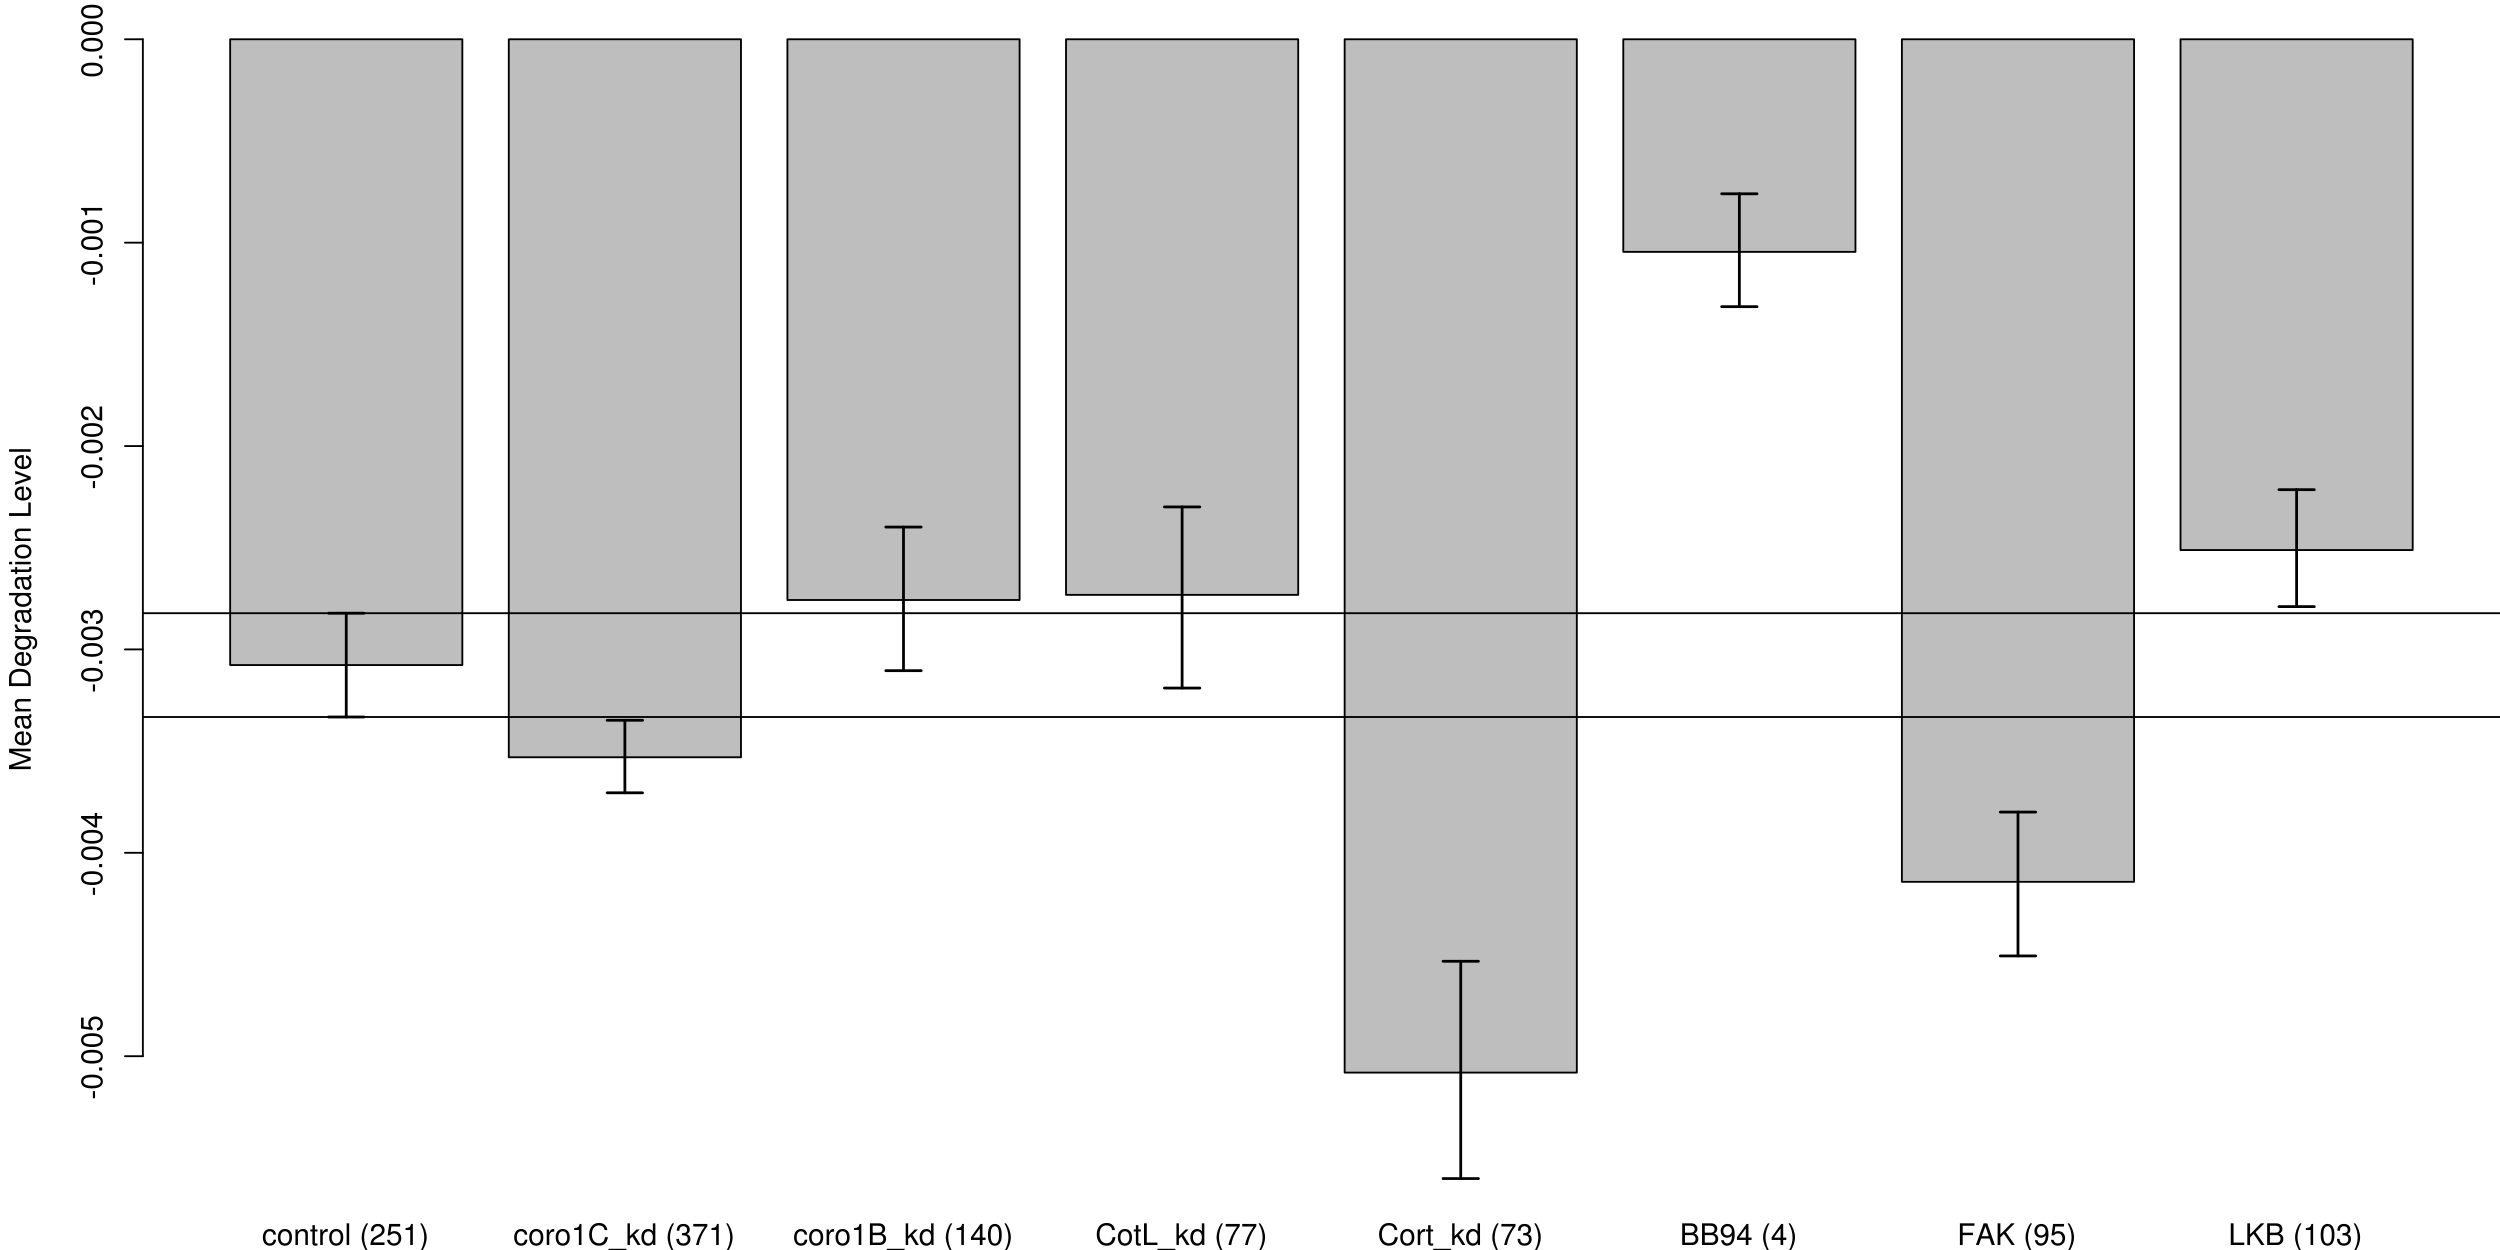 <?xml version="1.0" encoding="UTF-8"?>
<svg xmlns="http://www.w3.org/2000/svg" xmlns:xlink="http://www.w3.org/1999/xlink" width="1008pt" height="504pt" viewBox="0 0 1008 504" version="1.1">
<defs>
<g>
<symbol overflow="visible" id="glyph0-0">
<path style="stroke:none;" d=""/>
</symbol>
<symbol overflow="visible" id="glyph0-1">
<path style="stroke:none;" d="M 5.656 -4.172 C 5.609 -4.781 5.469 -5.188 5.234 -5.531 C 4.797 -6.125 4.047 -6.469 3.172 -6.469 C 1.469 -6.469 0.375 -5.125 0.375 -3.031 C 0.375 -1.016 1.453 0.281 3.156 0.281 C 4.656 0.281 5.609 -0.625 5.719 -2.156 L 4.719 -2.156 C 4.547 -1.156 4.031 -0.641 3.188 -0.641 C 2.078 -0.641 1.422 -1.547 1.422 -3.031 C 1.422 -4.609 2.062 -5.547 3.156 -5.547 C 4 -5.547 4.531 -5.047 4.641 -4.172 L 5.656 -4.172 Z M 5.656 -4.172 "/>
</symbol>
<symbol overflow="visible" id="glyph0-2">
<path style="stroke:none;" d="M 3.266 -6.469 C 1.5 -6.469 0.438 -5.203 0.438 -3.094 C 0.438 -0.984 1.484 0.281 3.281 0.281 C 5.047 0.281 6.125 -0.984 6.125 -3.047 C 6.125 -5.219 5.078 -6.469 3.266 -6.469 Z M 3.281 -5.547 C 4.406 -5.547 5.078 -4.625 5.078 -3.062 C 5.078 -1.578 4.375 -0.641 3.281 -0.641 C 2.156 -0.641 1.469 -1.578 1.469 -3.094 C 1.469 -4.609 2.156 -5.547 3.281 -5.547 Z M 3.281 -5.547 "/>
</symbol>
<symbol overflow="visible" id="glyph0-3">
<path style="stroke:none;" d="M 0.844 -6.281 L 0.844 0 L 1.844 0 L 1.844 -3.469 C 1.844 -4.75 2.516 -5.594 3.547 -5.594 C 4.344 -5.594 4.844 -5.109 4.844 -4.359 L 4.844 0 L 5.844 0 L 5.844 -4.75 C 5.844 -5.797 5.062 -6.469 3.859 -6.469 C 2.922 -6.469 2.312 -6.109 1.766 -5.234 L 1.766 -6.281 L 0.844 -6.281 Z M 0.844 -6.281 "/>
</symbol>
<symbol overflow="visible" id="glyph0-4">
<path style="stroke:none;" d="M 3.047 -6.281 L 2.016 -6.281 L 2.016 -8.016 L 1.016 -8.016 L 1.016 -6.281 L 0.172 -6.281 L 0.172 -5.469 L 1.016 -5.469 L 1.016 -0.719 C 1.016 -0.078 1.453 0.281 2.234 0.281 C 2.469 0.281 2.719 0.25 3.047 0.188 L 3.047 -0.641 C 2.922 -0.609 2.766 -0.594 2.562 -0.594 C 2.141 -0.594 2.016 -0.719 2.016 -1.156 L 2.016 -5.469 L 3.047 -5.469 L 3.047 -6.281 Z M 3.047 -6.281 "/>
</symbol>
<symbol overflow="visible" id="glyph0-5">
<path style="stroke:none;" d="M 0.828 -6.281 L 0.828 0 L 1.844 0 L 1.844 -3.266 C 1.844 -4.156 2.062 -4.75 2.547 -5.094 C 2.859 -5.328 3.156 -5.406 3.859 -5.406 L 3.859 -6.438 C 3.688 -6.453 3.594 -6.469 3.469 -6.469 C 2.812 -6.469 2.328 -6.078 1.75 -5.141 L 1.75 -6.281 L 0.828 -6.281 Z M 0.828 -6.281 "/>
</symbol>
<symbol overflow="visible" id="glyph0-6">
<path style="stroke:none;" d="M 1.828 -8.75 L 0.812 -8.75 L 0.812 0 L 1.828 0 L 1.828 -8.75 Z M 1.828 -8.75 "/>
</symbol>
<symbol overflow="visible" id="glyph0-7">
<path style="stroke:none;" d=""/>
</symbol>
<symbol overflow="visible" id="glyph0-8">
<path style="stroke:none;" d="M 2.828 -8.75 C 1.625 -7.172 0.875 -4.984 0.875 -3.109 C 0.875 -1.219 1.625 0.969 2.828 2.547 L 3.484 2.547 C 2.438 0.828 1.844 -1.188 1.844 -3.109 C 1.844 -5.016 2.438 -7.047 3.484 -8.75 L 2.828 -8.75 Z M 2.828 -8.75 "/>
</symbol>
<symbol overflow="visible" id="glyph0-9">
<path style="stroke:none;" d="M 6.078 -1.047 L 1.594 -1.047 C 1.703 -1.734 2.094 -2.188 3.125 -2.797 L 4.328 -3.438 C 5.516 -4.094 6.125 -4.969 6.125 -6.016 C 6.125 -6.719 5.844 -7.375 5.344 -7.844 C 4.844 -8.297 4.219 -8.516 3.406 -8.516 C 2.328 -8.516 1.531 -8.125 1.062 -7.406 C 0.75 -6.953 0.625 -6.422 0.594 -5.562 L 1.656 -5.562 C 1.688 -6.125 1.766 -6.484 1.906 -6.75 C 2.188 -7.266 2.734 -7.578 3.375 -7.578 C 4.328 -7.578 5.047 -6.906 5.047 -5.984 C 5.047 -5.312 4.656 -4.734 3.906 -4.312 L 2.797 -3.688 C 1.016 -2.672 0.5 -1.875 0.406 0 L 6.078 0 L 6.078 -1.047 Z M 6.078 -1.047 "/>
</symbol>
<symbol overflow="visible" id="glyph0-10">
<path style="stroke:none;" d="M 5.719 -8.516 L 1.312 -8.516 L 0.688 -3.875 L 1.656 -3.875 C 2.141 -4.469 2.562 -4.672 3.219 -4.672 C 4.359 -4.672 5.078 -3.891 5.078 -2.625 C 5.078 -1.406 4.375 -0.656 3.219 -0.656 C 2.297 -0.656 1.734 -1.125 1.469 -2.094 L 0.422 -2.094 C 0.562 -1.391 0.688 -1.062 0.938 -0.75 C 1.422 -0.094 2.281 0.281 3.234 0.281 C 4.953 0.281 6.156 -0.969 6.156 -2.766 C 6.156 -4.453 5.047 -5.609 3.406 -5.609 C 2.812 -5.609 2.328 -5.453 1.844 -5.094 L 2.172 -7.469 L 5.719 -7.469 L 5.719 -8.516 Z M 5.719 -8.516 "/>
</symbol>
<symbol overflow="visible" id="glyph0-11">
<path style="stroke:none;" d="M 3.109 -6.062 L 3.109 0 L 4.156 0 L 4.156 -8.516 L 3.469 -8.516 C 3.094 -7.203 2.859 -7.016 1.219 -6.812 L 1.219 -6.062 L 3.109 -6.062 Z M 3.109 -6.062 "/>
</symbol>
<symbol overflow="visible" id="glyph0-12">
<path style="stroke:none;" d="M 1.109 2.547 C 2.312 0.969 3.078 -1.219 3.078 -3.094 C 3.078 -4.984 2.312 -7.172 1.109 -8.75 L 0.453 -8.75 C 1.516 -7.031 2.094 -5.016 2.094 -3.094 C 2.094 -1.188 1.516 0.844 0.453 2.547 L 1.109 2.547 Z M 1.109 2.547 "/>
</symbol>
<symbol overflow="visible" id="glyph0-13">
<path style="stroke:none;" d="M 7.938 -6.031 C 7.594 -7.953 6.484 -8.891 4.578 -8.891 C 3.391 -8.891 2.453 -8.516 1.797 -7.797 C 1.016 -6.938 0.578 -5.688 0.578 -4.266 C 0.578 -2.828 1.016 -1.594 1.844 -0.75 C 2.516 -0.047 3.391 0.281 4.531 0.281 C 6.656 0.281 7.859 -0.875 8.125 -3.188 L 6.969 -3.188 C 6.875 -2.594 6.75 -2.188 6.578 -1.844 C 6.219 -1.109 5.469 -0.703 4.531 -0.703 C 2.797 -0.703 1.688 -2.094 1.688 -4.281 C 1.688 -6.531 2.75 -7.906 4.438 -7.906 C 5.141 -7.906 5.812 -7.688 6.172 -7.359 C 6.484 -7.062 6.672 -6.688 6.797 -6.031 L 7.938 -6.031 Z M 7.938 -6.031 "/>
</symbol>
<symbol overflow="visible" id="glyph0-14">
<path style="stroke:none;" d="M 6.938 1.516 L -0.266 1.516 L -0.266 2.109 L 6.938 2.109 L 6.938 1.516 Z M 6.938 1.516 "/>
</symbol>
<symbol overflow="visible" id="glyph0-15">
<path style="stroke:none;" d="M 1.688 -8.75 L 0.703 -8.75 L 0.703 0 L 1.688 0 L 1.688 -2.453 L 2.656 -3.406 L 4.781 0 L 6.031 0 L 3.453 -4.109 L 5.641 -6.281 L 4.359 -6.281 L 1.688 -3.625 L 1.688 -8.75 Z M 1.688 -8.75 "/>
</symbol>
<symbol overflow="visible" id="glyph0-16">
<path style="stroke:none;" d="M 5.938 -8.75 L 4.938 -8.75 L 4.938 -5.5 C 4.531 -6.125 3.859 -6.469 3.016 -6.469 C 1.375 -6.469 0.312 -5.156 0.312 -3.156 C 0.312 -1.031 1.359 0.281 3.047 0.281 C 3.906 0.281 4.516 -0.047 5.047 -0.828 L 5.047 0 L 5.938 0 L 5.938 -8.75 Z M 3.188 -5.531 C 4.266 -5.531 4.938 -4.578 4.938 -3.078 C 4.938 -1.625 4.25 -0.656 3.188 -0.656 C 2.094 -0.656 1.359 -1.625 1.359 -3.094 C 1.359 -4.562 2.094 -5.531 3.188 -5.531 Z M 3.188 -5.531 "/>
</symbol>
<symbol overflow="visible" id="glyph0-17">
<path style="stroke:none;" d="M 2.656 -3.906 L 2.781 -3.906 L 3.234 -3.906 C 4.391 -3.906 4.984 -3.391 4.984 -2.359 C 4.984 -1.297 4.328 -0.656 3.234 -0.656 C 2.078 -0.656 1.516 -1.234 1.438 -2.469 L 0.391 -2.469 C 0.438 -1.781 0.547 -1.344 0.75 -0.953 C 1.188 -0.141 2.031 0.281 3.188 0.281 C 4.938 0.281 6.078 -0.766 6.078 -2.375 C 6.078 -3.453 5.656 -4.062 4.625 -4.406 C 5.422 -4.719 5.812 -5.312 5.812 -6.172 C 5.812 -7.625 4.844 -8.516 3.234 -8.516 C 1.516 -8.516 0.594 -7.578 0.562 -5.766 L 1.625 -5.766 C 1.625 -6.281 1.688 -6.562 1.812 -6.828 C 2.047 -7.297 2.578 -7.578 3.234 -7.578 C 4.172 -7.578 4.734 -7.031 4.734 -6.125 C 4.734 -5.531 4.531 -5.172 4.062 -4.984 C 3.766 -4.859 3.391 -4.812 2.656 -4.797 L 2.656 -3.906 Z M 2.656 -3.906 "/>
</symbol>
<symbol overflow="visible" id="glyph0-18">
<path style="stroke:none;" d="M 6.234 -8.516 L 0.547 -8.516 L 0.547 -7.469 L 5.141 -7.469 C 3.125 -4.578 2.297 -2.797 1.656 0 L 2.781 0 C 3.25 -2.719 4.312 -5.062 6.234 -7.625 L 6.234 -8.516 Z M 6.234 -8.516 "/>
</symbol>
<symbol overflow="visible" id="glyph0-19">
<path style="stroke:none;" d="M 0.953 0 L 4.891 0 C 5.719 0 6.344 -0.234 6.797 -0.734 C 7.234 -1.188 7.469 -1.812 7.469 -2.5 C 7.469 -3.547 7 -4.188 5.875 -4.625 C 6.672 -4.984 7.094 -5.641 7.094 -6.531 C 7.094 -7.156 6.859 -7.734 6.391 -8.141 C 5.938 -8.562 5.344 -8.75 4.5 -8.75 L 0.953 -8.75 L 0.953 0 Z M 2.062 -4.984 L 2.062 -7.766 L 4.219 -7.766 C 4.844 -7.766 5.203 -7.688 5.5 -7.453 C 5.812 -7.219 5.969 -6.859 5.969 -6.375 C 5.969 -5.906 5.812 -5.531 5.5 -5.297 C 5.203 -5.062 4.844 -4.984 4.219 -4.984 L 2.062 -4.984 Z M 2.062 -0.984 L 2.062 -4 L 4.781 -4 C 5.328 -4 5.688 -3.859 5.953 -3.578 C 6.219 -3.297 6.359 -2.922 6.359 -2.484 C 6.359 -2.062 6.219 -1.688 5.953 -1.406 C 5.688 -1.109 5.328 -0.984 4.781 -0.984 L 2.062 -0.984 Z M 2.062 -0.984 "/>
</symbol>
<symbol overflow="visible" id="glyph0-20">
<path style="stroke:none;" d="M 3.922 -2.047 L 3.922 0 L 4.984 0 L 4.984 -2.047 L 6.234 -2.047 L 6.234 -2.984 L 4.984 -2.984 L 4.984 -8.516 L 4.203 -8.516 L 0.344 -3.156 L 0.344 -2.047 L 3.922 -2.047 Z M 3.922 -2.984 L 1.266 -2.984 L 3.922 -6.703 L 3.922 -2.984 Z M 3.922 -2.984 "/>
</symbol>
<symbol overflow="visible" id="glyph0-21">
<path style="stroke:none;" d="M 3.297 -8.516 C 2.516 -8.516 1.781 -8.156 1.344 -7.578 C 0.797 -6.828 0.516 -5.688 0.516 -4.109 C 0.516 -1.25 1.469 0.281 3.297 0.281 C 5.094 0.281 6.078 -1.25 6.078 -4.047 C 6.078 -5.703 5.812 -6.797 5.25 -7.578 C 4.812 -8.172 4.109 -8.516 3.297 -8.516 Z M 3.297 -7.578 C 4.438 -7.578 5 -6.422 5 -4.141 C 5 -1.734 4.453 -0.594 3.281 -0.594 C 2.156 -0.594 1.594 -1.781 1.594 -4.109 C 1.594 -6.438 2.156 -7.578 3.297 -7.578 Z M 3.297 -7.578 "/>
</symbol>
<symbol overflow="visible" id="glyph0-22">
<path style="stroke:none;" d="M 2.078 -8.75 L 0.953 -8.75 L 0.953 0 L 6.391 0 L 6.391 -0.984 L 2.078 -0.984 L 2.078 -8.75 Z M 2.078 -8.75 "/>
</symbol>
<symbol overflow="visible" id="glyph0-23">
<path style="stroke:none;" d="M 0.641 -1.938 C 0.844 -0.547 1.75 0.281 3.047 0.281 C 3.984 0.281 4.844 -0.188 5.328 -0.938 C 5.875 -1.766 6.109 -2.812 6.109 -4.359 C 6.109 -5.781 5.891 -6.703 5.391 -7.453 C 4.922 -8.141 4.172 -8.516 3.234 -8.516 C 1.625 -8.516 0.453 -7.312 0.453 -5.641 C 0.453 -4.062 1.531 -2.938 3.078 -2.938 C 3.875 -2.938 4.469 -3.234 5.016 -3.891 C 5 -1.812 4.328 -0.656 3.125 -0.656 C 2.375 -0.656 1.859 -1.125 1.688 -1.938 L 0.641 -1.938 Z M 3.234 -7.578 C 4.219 -7.578 4.953 -6.766 4.953 -5.656 C 4.953 -4.625 4.219 -3.875 3.188 -3.875 C 2.172 -3.875 1.531 -4.578 1.531 -5.719 C 1.531 -6.797 2.25 -7.578 3.234 -7.578 Z M 3.234 -7.578 "/>
</symbol>
<symbol overflow="visible" id="glyph0-24">
<path style="stroke:none;" d="M 2.203 -3.984 L 6.375 -3.984 L 6.375 -4.969 L 2.203 -4.969 L 2.203 -7.766 L 6.953 -7.766 L 6.953 -8.75 L 1.078 -8.75 L 1.078 0 L 2.203 0 L 2.203 -3.984 Z M 2.203 -3.984 "/>
</symbol>
<symbol overflow="visible" id="glyph0-25">
<path style="stroke:none;" d="M 5.688 -2.625 L 6.594 0 L 7.844 0 L 4.766 -8.75 L 3.328 -8.75 L 0.203 0 L 1.391 0 L 2.312 -2.625 L 5.688 -2.625 Z M 5.375 -3.562 L 2.594 -3.562 L 4.031 -7.547 L 5.375 -3.562 Z M 5.375 -3.562 "/>
</symbol>
<symbol overflow="visible" id="glyph0-26">
<path style="stroke:none;" d="M 2.062 -3.062 L 3.484 -4.484 L 6.578 0 L 7.891 0 L 4.297 -5.188 L 7.859 -8.75 L 6.422 -8.75 L 2.062 -4.312 L 2.062 -8.75 L 0.953 -8.75 L 0.953 0 L 2.062 0 L 2.062 -3.062 Z M 2.062 -3.062 "/>
</symbol>
<symbol overflow="visible" id="glyph1-0">
<path style="stroke:none;" d=""/>
</symbol>
<symbol overflow="visible" id="glyph1-1">
<path style="stroke:none;" d="M 0 -5.609 L -7.328 -8.078 L 0 -8.078 L 0 -9.125 L -8.75 -9.125 L -8.75 -7.578 L -1.125 -5.047 L -8.75 -2.453 L -8.75 -0.906 L 0 -0.906 L 0 -1.953 L -7.328 -1.953 L 0 -4.438 L 0 -5.609 Z M 0 -5.609 "/>
</symbol>
<symbol overflow="visible" id="glyph1-2">
<path style="stroke:none;" d="M -2.812 -6.156 C -3.766 -6.156 -4.344 -6.078 -4.812 -5.906 C -5.844 -5.5 -6.469 -4.531 -6.469 -3.359 C -6.469 -1.609 -5.125 -0.484 -3.062 -0.484 C -1 -0.484 0.281 -1.578 0.281 -3.344 C 0.281 -4.781 -0.547 -5.766 -1.906 -6.031 L -1.906 -5.016 C -1.078 -4.734 -0.641 -4.172 -0.641 -3.375 C -0.641 -2.734 -0.938 -2.203 -1.469 -1.859 C -1.828 -1.625 -2.188 -1.531 -2.812 -1.531 L -2.812 -6.156 Z M -3.625 -1.547 C -4.781 -1.625 -5.547 -2.344 -5.547 -3.344 C -5.547 -4.328 -4.734 -5.094 -3.703 -5.094 C -3.672 -5.094 -3.641 -5.094 -3.625 -5.078 L -3.625 -1.547 Z M -3.625 -1.547 "/>
</symbol>
<symbol overflow="visible" id="glyph1-3">
<path style="stroke:none;" d="M -0.594 -6.422 C -0.562 -6.312 -0.562 -6.266 -0.562 -6.203 C -0.562 -5.859 -0.75 -5.656 -1.062 -5.656 L -4.75 -5.656 C -5.875 -5.656 -6.469 -4.844 -6.469 -3.297 C -6.469 -2.391 -6.203 -1.625 -5.734 -1.219 C -5.406 -0.922 -5.047 -0.797 -4.422 -0.781 L -4.422 -1.781 C -5.203 -1.875 -5.547 -2.328 -5.547 -3.266 C -5.547 -4.156 -5.203 -4.672 -4.609 -4.672 L -4.344 -4.672 C -3.922 -4.672 -3.75 -4.422 -3.641 -3.625 C -3.469 -2.203 -3.422 -1.984 -3.266 -1.609 C -2.969 -0.875 -2.406 -0.5 -1.578 -0.5 C -0.438 -0.5 0.281 -1.297 0.281 -2.562 C 0.281 -3.359 0 -4 -0.641 -4.703 C -0.016 -4.781 0.281 -5.094 0.281 -5.734 C 0.281 -5.938 0.25 -6.094 0.172 -6.422 L -0.594 -6.422 Z M -1.984 -4.672 C -1.641 -4.672 -1.438 -4.578 -1.156 -4.266 C -0.797 -3.859 -0.594 -3.375 -0.594 -2.781 C -0.594 -2 -0.969 -1.547 -1.609 -1.547 C -2.266 -1.547 -2.609 -1.984 -2.766 -3.062 C -2.906 -4.109 -2.953 -4.328 -3.109 -4.672 L -1.984 -4.672 Z M -1.984 -4.672 "/>
</symbol>
<symbol overflow="visible" id="glyph1-4">
<path style="stroke:none;" d="M -6.281 -0.844 L 0 -0.844 L 0 -1.844 L -3.469 -1.844 C -4.75 -1.844 -5.594 -2.516 -5.594 -3.547 C -5.594 -4.344 -5.109 -4.844 -4.359 -4.844 L 0 -4.844 L 0 -5.844 L -4.75 -5.844 C -5.797 -5.844 -6.469 -5.062 -6.469 -3.859 C -6.469 -2.922 -6.109 -2.312 -5.234 -1.766 L -6.281 -1.766 L -6.281 -0.844 Z M -6.281 -0.844 "/>
</symbol>
<symbol overflow="visible" id="glyph1-5">
<path style="stroke:none;" d=""/>
</symbol>
<symbol overflow="visible" id="glyph1-6">
<path style="stroke:none;" d="M 0 -1.062 L 0 -4.438 C 0 -6.641 -1.656 -8 -4.375 -8 C -7.094 -8 -8.75 -6.656 -8.75 -4.438 L -8.75 -1.062 L 0 -1.062 Z M -0.984 -2.188 L -7.766 -2.188 L -7.766 -4.25 C -7.766 -5.969 -6.594 -6.891 -4.375 -6.891 C -2.156 -6.891 -0.984 -5.969 -0.984 -4.25 L -0.984 -2.188 Z M -0.984 -2.188 "/>
</symbol>
<symbol overflow="visible" id="glyph1-7">
<path style="stroke:none;" d="M -6.281 -4.938 L -5.375 -4.938 C -6.125 -4.438 -6.469 -3.828 -6.469 -3.031 C -6.469 -1.422 -5.078 -0.344 -3.031 -0.344 C -2 -0.344 -1.156 -0.625 -0.562 -1.141 C -0.031 -1.609 0.281 -2.281 0.281 -2.938 C 0.281 -3.734 -0.062 -4.281 -0.859 -4.844 L -0.531 -4.844 C 0.328 -4.844 0.844 -4.734 1.188 -4.484 C 1.562 -4.219 1.781 -3.703 1.781 -3.094 C 1.781 -2.641 1.656 -2.234 1.438 -1.953 C 1.266 -1.734 1.094 -1.625 0.719 -1.578 L 0.719 -0.547 C 1.906 -0.656 2.609 -1.578 2.609 -3.062 C 2.609 -4 2.312 -4.797 1.812 -5.203 C 1.234 -5.688 0.438 -5.875 -1.031 -5.875 L -6.281 -5.875 L -6.281 -4.938 Z M -5.547 -3.125 C -5.547 -4.219 -4.625 -4.844 -3.062 -4.844 C -1.562 -4.844 -0.641 -4.203 -0.641 -3.141 C -0.641 -2.047 -1.578 -1.391 -3.094 -1.391 C -4.609 -1.391 -5.547 -2.062 -5.547 -3.125 Z M -5.547 -3.125 "/>
</symbol>
<symbol overflow="visible" id="glyph1-8">
<path style="stroke:none;" d="M -6.281 -0.828 L 0 -0.828 L 0 -1.844 L -3.266 -1.844 C -4.156 -1.844 -4.75 -2.062 -5.094 -2.547 C -5.328 -2.859 -5.406 -3.156 -5.406 -3.859 L -6.438 -3.859 C -6.453 -3.688 -6.469 -3.594 -6.469 -3.469 C -6.469 -2.812 -6.078 -2.328 -5.141 -1.75 L -6.281 -1.75 L -6.281 -0.828 Z M -6.281 -0.828 "/>
</symbol>
<symbol overflow="visible" id="glyph1-9">
<path style="stroke:none;" d="M -8.75 -5.938 L -8.75 -4.938 L -5.5 -4.938 C -6.125 -4.531 -6.469 -3.859 -6.469 -3.016 C -6.469 -1.375 -5.156 -0.312 -3.156 -0.312 C -1.031 -0.312 0.281 -1.359 0.281 -3.047 C 0.281 -3.906 -0.047 -4.516 -0.828 -5.047 L 0 -5.047 L 0 -5.938 L -8.75 -5.938 Z M -5.531 -3.188 C -5.531 -4.266 -4.578 -4.938 -3.078 -4.938 C -1.625 -4.938 -0.656 -4.25 -0.656 -3.188 C -0.656 -2.094 -1.625 -1.359 -3.094 -1.359 C -4.562 -1.359 -5.531 -2.094 -5.531 -3.188 Z M -5.531 -3.188 "/>
</symbol>
<symbol overflow="visible" id="glyph1-10">
<path style="stroke:none;" d="M -6.281 -3.047 L -6.281 -2.016 L -8.016 -2.016 L -8.016 -1.016 L -6.281 -1.016 L -6.281 -0.172 L -5.469 -0.172 L -5.469 -1.016 L -0.719 -1.016 C -0.078 -1.016 0.281 -1.453 0.281 -2.234 C 0.281 -2.469 0.25 -2.719 0.188 -3.047 L -0.641 -3.047 C -0.609 -2.922 -0.594 -2.766 -0.594 -2.562 C -0.594 -2.141 -0.719 -2.016 -1.156 -2.016 L -5.469 -2.016 L -5.469 -3.047 L -6.281 -3.047 Z M -6.281 -3.047 "/>
</symbol>
<symbol overflow="visible" id="glyph1-11">
<path style="stroke:none;" d="M -6.281 -1.797 L -6.281 -0.797 L 0 -0.797 L 0 -1.797 L -6.281 -1.797 Z M -8.75 -1.797 L -8.75 -0.797 L -7.484 -0.797 L -7.484 -1.797 L -8.75 -1.797 Z M -8.75 -1.797 "/>
</symbol>
<symbol overflow="visible" id="glyph1-12">
<path style="stroke:none;" d="M -6.469 -3.266 C -6.469 -1.5 -5.203 -0.438 -3.094 -0.438 C -0.984 -0.438 0.281 -1.484 0.281 -3.281 C 0.281 -5.047 -0.984 -6.125 -3.047 -6.125 C -5.219 -6.125 -6.469 -5.078 -6.469 -3.266 Z M -5.547 -3.281 C -5.547 -4.406 -4.625 -5.078 -3.062 -5.078 C -1.578 -5.078 -0.641 -4.375 -0.641 -3.281 C -0.641 -2.156 -1.578 -1.469 -3.094 -1.469 C -4.609 -1.469 -5.547 -2.156 -5.547 -3.281 Z M -5.547 -3.281 "/>
</symbol>
<symbol overflow="visible" id="glyph1-13">
<path style="stroke:none;" d="M -8.75 -2.078 L -8.75 -0.953 L 0 -0.953 L 0 -6.391 L -0.984 -6.391 L -0.984 -2.078 L -8.75 -2.078 Z M -8.75 -2.078 "/>
</symbol>
<symbol overflow="visible" id="glyph1-14">
<path style="stroke:none;" d="M 0 -3.422 L -6.281 -5.828 L -6.281 -4.703 L -1.188 -2.922 L -6.281 -1.25 L -6.281 -0.125 L 0 -2.328 L 0 -3.422 Z M 0 -3.422 "/>
</symbol>
<symbol overflow="visible" id="glyph1-15">
<path style="stroke:none;" d="M -8.75 -1.828 L -8.75 -0.812 L 0 -0.812 L 0 -1.828 L -8.75 -1.828 Z M -8.75 -1.828 "/>
</symbol>
<symbol overflow="visible" id="glyph1-16">
<path style="stroke:none;" d="M -3.75 -3.406 L -3.75 -0.547 L -2.875 -0.547 L -2.875 -3.406 L -3.75 -3.406 Z M -3.75 -3.406 "/>
</symbol>
<symbol overflow="visible" id="glyph1-17">
<path style="stroke:none;" d="M -8.516 -3.297 C -8.516 -2.516 -8.156 -1.781 -7.578 -1.344 C -6.828 -0.797 -5.688 -0.516 -4.109 -0.516 C -1.25 -0.516 0.281 -1.469 0.281 -3.297 C 0.281 -5.094 -1.25 -6.078 -4.047 -6.078 C -5.703 -6.078 -6.797 -5.812 -7.578 -5.25 C -8.172 -4.812 -8.516 -4.109 -8.516 -3.297 Z M -7.578 -3.297 C -7.578 -4.438 -6.422 -5 -4.141 -5 C -1.734 -5 -0.594 -4.453 -0.594 -3.281 C -0.594 -2.156 -1.781 -1.594 -4.109 -1.594 C -6.438 -1.594 -7.578 -2.156 -7.578 -3.297 Z M -7.578 -3.297 "/>
</symbol>
<symbol overflow="visible" id="glyph1-18">
<path style="stroke:none;" d="M -1.25 -2.297 L -1.25 -1.047 L 0 -1.047 L 0 -2.297 L -1.25 -2.297 Z M -1.25 -2.297 "/>
</symbol>
<symbol overflow="visible" id="glyph1-19">
<path style="stroke:none;" d="M -8.516 -5.719 L -8.516 -1.312 L -3.875 -0.688 L -3.875 -1.656 C -4.469 -2.141 -4.672 -2.562 -4.672 -3.219 C -4.672 -4.359 -3.891 -5.078 -2.625 -5.078 C -1.406 -5.078 -0.656 -4.375 -0.656 -3.219 C -0.656 -2.297 -1.125 -1.734 -2.094 -1.469 L -2.094 -0.422 C -1.391 -0.562 -1.062 -0.688 -0.75 -0.938 C -0.094 -1.422 0.281 -2.281 0.281 -3.234 C 0.281 -4.953 -0.969 -6.156 -2.766 -6.156 C -4.453 -6.156 -5.609 -5.047 -5.609 -3.406 C -5.609 -2.812 -5.453 -2.328 -5.094 -1.844 L -7.469 -2.172 L -7.469 -5.719 L -8.516 -5.719 Z M -8.516 -5.719 "/>
</symbol>
<symbol overflow="visible" id="glyph1-20">
<path style="stroke:none;" d="M -2.047 -3.922 L 0 -3.922 L 0 -4.984 L -2.047 -4.984 L -2.047 -6.234 L -2.984 -6.234 L -2.984 -4.984 L -8.516 -4.984 L -8.516 -4.203 L -3.156 -0.344 L -2.047 -0.344 L -2.047 -3.922 Z M -2.984 -3.922 L -2.984 -1.266 L -6.703 -3.922 L -2.984 -3.922 Z M -2.984 -3.922 "/>
</symbol>
<symbol overflow="visible" id="glyph1-21">
<path style="stroke:none;" d="M -3.906 -2.656 L -3.906 -2.781 L -3.906 -3.234 C -3.906 -4.391 -3.391 -4.984 -2.359 -4.984 C -1.297 -4.984 -0.656 -4.328 -0.656 -3.234 C -0.656 -2.078 -1.234 -1.516 -2.469 -1.438 L -2.469 -0.391 C -1.781 -0.438 -1.344 -0.547 -0.953 -0.75 C -0.141 -1.188 0.281 -2.031 0.281 -3.188 C 0.281 -4.938 -0.766 -6.078 -2.375 -6.078 C -3.453 -6.078 -4.062 -5.656 -4.406 -4.625 C -4.719 -5.422 -5.312 -5.812 -6.172 -5.812 C -7.625 -5.812 -8.516 -4.844 -8.516 -3.234 C -8.516 -1.516 -7.578 -0.594 -5.766 -0.562 L -5.766 -1.625 C -6.281 -1.625 -6.562 -1.688 -6.828 -1.812 C -7.297 -2.047 -7.578 -2.578 -7.578 -3.234 C -7.578 -4.172 -7.031 -4.734 -6.125 -4.734 C -5.531 -4.734 -5.172 -4.531 -4.984 -4.062 C -4.859 -3.766 -4.812 -3.391 -4.797 -2.656 L -3.906 -2.656 Z M -3.906 -2.656 "/>
</symbol>
<symbol overflow="visible" id="glyph1-22">
<path style="stroke:none;" d="M -1.047 -6.078 L -1.047 -1.594 C -1.734 -1.703 -2.188 -2.094 -2.797 -3.125 L -3.438 -4.328 C -4.094 -5.516 -4.969 -6.125 -6.016 -6.125 C -6.719 -6.125 -7.375 -5.844 -7.844 -5.344 C -8.297 -4.844 -8.516 -4.219 -8.516 -3.406 C -8.516 -2.328 -8.125 -1.531 -7.406 -1.062 C -6.953 -0.75 -6.422 -0.625 -5.562 -0.594 L -5.562 -1.656 C -6.125 -1.688 -6.484 -1.766 -6.75 -1.906 C -7.266 -2.188 -7.578 -2.734 -7.578 -3.375 C -7.578 -4.328 -6.906 -5.047 -5.984 -5.047 C -5.312 -5.047 -4.734 -4.656 -4.312 -3.906 L -3.688 -2.797 C -2.672 -1.016 -1.875 -0.5 0 -0.406 L 0 -6.078 L -1.047 -6.078 Z M -1.047 -6.078 "/>
</symbol>
<symbol overflow="visible" id="glyph1-23">
<path style="stroke:none;" d="M -6.062 -3.109 L 0 -3.109 L 0 -4.156 L -8.516 -4.156 L -8.516 -3.469 C -7.203 -3.094 -7.016 -2.859 -6.812 -1.219 L -6.062 -1.219 L -6.062 -3.109 Z M -6.062 -3.109 "/>
</symbol>
</g>
<clipPath id="clip1">
  <path d="M 0 0 L 1009 0 L 1009 505 L 0 505 Z M 0 0 "/>
</clipPath>
<clipPath id="clip2">
  <path d="M 0 0 L 1009 0 L 1009 505 L 0 505 Z M 0 0 "/>
</clipPath>
<clipPath id="clip3">
  <path d="M 0 0 L 1009 0 L 1009 505 L 0 505 Z M 0 0 "/>
</clipPath>
<clipPath id="clip4">
  <path d="M 0 0 L 1009 0 L 1009 505 L 0 505 Z M 0 0 "/>
</clipPath>
<clipPath id="clip5">
  <path d="M 57.602 15.84 L 1009 15.84 L 1009 476.199 L 57.602 476.199 Z M 57.602 15.84 "/>
</clipPath>
</defs>
<g id="surface0">
<rect x="0" y="0" width="1008" height="504" style="fill:rgb(100%,100%,100%);fill-opacity:1;stroke:none;"/>
<g clip-path="url(#clip1)" clip-rule="nonzero">
<path style="fill-rule:nonzero;fill:rgb(74.51%,74.51%,74.51%);fill-opacity:1;stroke-width:0.75;stroke-linecap:round;stroke-linejoin:round;stroke:rgb(0%,0%,0%);stroke-opacity:1;stroke-miterlimit:10;" d="M 92.801 15.84 L 186.418 15.84 L 186.418 268.152 L 92.801 268.152 Z M 92.801 15.84 "/>
<path style="fill-rule:nonzero;fill:rgb(74.51%,74.51%,74.51%);fill-opacity:1;stroke-width:0.75;stroke-linecap:round;stroke-linejoin:round;stroke:rgb(0%,0%,0%);stroke-opacity:1;stroke-miterlimit:10;" d="M 205.141 15.84 L 298.758 15.84 L 298.758 305.34 L 205.141 305.34 Z M 205.141 15.84 "/>
<path style="fill-rule:nonzero;fill:rgb(74.51%,74.51%,74.51%);fill-opacity:1;stroke-width:0.75;stroke-linecap:round;stroke-linejoin:round;stroke:rgb(0%,0%,0%);stroke-opacity:1;stroke-miterlimit:10;" d="M 317.48 15.84 L 411.098 15.84 L 411.098 241.93 L 317.48 241.93 Z M 317.48 15.84 "/>
<path style="fill-rule:nonzero;fill:rgb(74.51%,74.51%,74.51%);fill-opacity:1;stroke-width:0.75;stroke-linecap:round;stroke-linejoin:round;stroke:rgb(0%,0%,0%);stroke-opacity:1;stroke-miterlimit:10;" d="M 429.82 15.84 L 523.438 15.84 L 523.438 239.855 L 429.82 239.855 Z M 429.82 15.84 "/>
<path style="fill-rule:nonzero;fill:rgb(74.51%,74.51%,74.51%);fill-opacity:1;stroke-width:0.75;stroke-linecap:round;stroke-linejoin:round;stroke:rgb(0%,0%,0%);stroke-opacity:1;stroke-miterlimit:10;" d="M 542.16 15.84 L 635.777 15.84 L 635.777 432.465 L 542.16 432.465 Z M 542.16 15.84 "/>
<path style="fill-rule:nonzero;fill:rgb(74.51%,74.51%,74.51%);fill-opacity:1;stroke-width:0.75;stroke-linecap:round;stroke-linejoin:round;stroke:rgb(0%,0%,0%);stroke-opacity:1;stroke-miterlimit:10;" d="M 654.504 15.84 L 748.121 15.84 L 748.121 101.551 L 654.504 101.551 Z M 654.504 15.84 "/>
<path style="fill-rule:nonzero;fill:rgb(74.51%,74.51%,74.51%);fill-opacity:1;stroke-width:0.75;stroke-linecap:round;stroke-linejoin:round;stroke:rgb(0%,0%,0%);stroke-opacity:1;stroke-miterlimit:10;" d="M 766.844 15.84 L 860.461 15.84 L 860.461 355.555 L 766.844 355.555 Z M 766.844 15.84 "/>
<path style="fill-rule:nonzero;fill:rgb(74.51%,74.51%,74.51%);fill-opacity:1;stroke-width:0.75;stroke-linecap:round;stroke-linejoin:round;stroke:rgb(0%,0%,0%);stroke-opacity:1;stroke-miterlimit:10;" d="M 879.184 15.84 L 972.801 15.84 L 972.801 221.797 L 879.184 221.797 Z M 879.184 15.84 "/>
</g>
<g clip-path="url(#clip2)" clip-rule="nonzero">
<g style="fill:rgb(0%,0%,0%);fill-opacity:1;">
  <use xlink:href="#glyph0-1" x="105.609" y="501.994"/>
  <use xlink:href="#glyph0-2" x="111.609" y="501.994"/>
  <use xlink:href="#glyph0-3" x="118.281" y="501.994"/>
  <use xlink:href="#glyph0-4" x="124.953" y="501.994"/>
  <use xlink:href="#glyph0-5" x="128.289" y="501.994"/>
  <use xlink:href="#glyph0-2" x="132.285" y="501.994"/>
  <use xlink:href="#glyph0-6" x="138.957" y="501.994"/>
  <use xlink:href="#glyph0-7" x="141.621" y="501.994"/>
  <use xlink:href="#glyph0-8" x="144.957" y="501.994"/>
  <use xlink:href="#glyph0-9" x="148.953" y="501.994"/>
  <use xlink:href="#glyph0-10" x="155.625" y="501.994"/>
  <use xlink:href="#glyph0-11" x="162.297" y="501.994"/>
  <use xlink:href="#glyph0-12" x="168.969" y="501.994"/>
</g>
<g style="fill:rgb(0%,0%,0%);fill-opacity:1;">
  <use xlink:href="#glyph0-1" x="206.949" y="501.994"/>
  <use xlink:href="#glyph0-2" x="212.949" y="501.994"/>
  <use xlink:href="#glyph0-5" x="219.621" y="501.994"/>
  <use xlink:href="#glyph0-2" x="223.617" y="501.994"/>
  <use xlink:href="#glyph0-11" x="230.289" y="501.994"/>
  <use xlink:href="#glyph0-13" x="236.961" y="501.994"/>
  <use xlink:href="#glyph0-14" x="245.625" y="501.994"/>
  <use xlink:href="#glyph0-15" x="252.297" y="501.994"/>
  <use xlink:href="#glyph0-16" x="258.297" y="501.994"/>
  <use xlink:href="#glyph0-7" x="264.969" y="501.994"/>
  <use xlink:href="#glyph0-8" x="268.305" y="501.994"/>
  <use xlink:href="#glyph0-17" x="272.301" y="501.994"/>
  <use xlink:href="#glyph0-18" x="278.973" y="501.994"/>
  <use xlink:href="#glyph0-11" x="285.645" y="501.994"/>
  <use xlink:href="#glyph0-12" x="292.316" y="501.994"/>
</g>
<g style="fill:rgb(0%,0%,0%);fill-opacity:1;">
  <use xlink:href="#glyph0-1" x="319.789" y="501.994"/>
  <use xlink:href="#glyph0-2" x="325.789" y="501.994"/>
  <use xlink:href="#glyph0-5" x="332.461" y="501.994"/>
  <use xlink:href="#glyph0-2" x="336.457" y="501.994"/>
  <use xlink:href="#glyph0-11" x="343.129" y="501.994"/>
  <use xlink:href="#glyph0-19" x="349.801" y="501.994"/>
  <use xlink:href="#glyph0-14" x="357.805" y="501.994"/>
  <use xlink:href="#glyph0-15" x="364.477" y="501.994"/>
  <use xlink:href="#glyph0-16" x="370.477" y="501.994"/>
  <use xlink:href="#glyph0-7" x="377.148" y="501.994"/>
  <use xlink:href="#glyph0-8" x="380.484" y="501.994"/>
  <use xlink:href="#glyph0-11" x="384.48" y="501.994"/>
  <use xlink:href="#glyph0-20" x="391.152" y="501.994"/>
  <use xlink:href="#glyph0-21" x="397.824" y="501.994"/>
  <use xlink:href="#glyph0-12" x="404.496" y="501.994"/>
</g>
<g style="fill:rgb(0%,0%,0%);fill-opacity:1;">
  <use xlink:href="#glyph0-13" x="441.629" y="501.994"/>
  <use xlink:href="#glyph0-2" x="450.293" y="501.994"/>
  <use xlink:href="#glyph0-4" x="456.965" y="501.994"/>
  <use xlink:href="#glyph0-22" x="460.301" y="501.994"/>
  <use xlink:href="#glyph0-14" x="466.973" y="501.994"/>
  <use xlink:href="#glyph0-15" x="473.645" y="501.994"/>
  <use xlink:href="#glyph0-16" x="479.645" y="501.994"/>
  <use xlink:href="#glyph0-7" x="486.316" y="501.994"/>
  <use xlink:href="#glyph0-8" x="489.652" y="501.994"/>
  <use xlink:href="#glyph0-18" x="493.648" y="501.994"/>
  <use xlink:href="#glyph0-18" x="500.32" y="501.994"/>
  <use xlink:href="#glyph0-12" x="506.992" y="501.994"/>
</g>
<g style="fill:rgb(0%,0%,0%);fill-opacity:1;">
  <use xlink:href="#glyph0-13" x="555.469" y="501.994"/>
  <use xlink:href="#glyph0-2" x="564.133" y="501.994"/>
  <use xlink:href="#glyph0-5" x="570.805" y="501.994"/>
  <use xlink:href="#glyph0-4" x="574.801" y="501.994"/>
  <use xlink:href="#glyph0-14" x="578.137" y="501.994"/>
  <use xlink:href="#glyph0-15" x="584.809" y="501.994"/>
  <use xlink:href="#glyph0-16" x="590.809" y="501.994"/>
  <use xlink:href="#glyph0-7" x="597.48" y="501.994"/>
  <use xlink:href="#glyph0-8" x="600.816" y="501.994"/>
  <use xlink:href="#glyph0-18" x="604.812" y="501.994"/>
  <use xlink:href="#glyph0-17" x="611.484" y="501.994"/>
  <use xlink:href="#glyph0-12" x="618.156" y="501.994"/>
</g>
<g style="fill:rgb(0%,0%,0%);fill-opacity:1;">
  <use xlink:href="#glyph0-19" x="677.312" y="501.994"/>
  <use xlink:href="#glyph0-19" x="685.316" y="501.994"/>
  <use xlink:href="#glyph0-23" x="693.32" y="501.994"/>
  <use xlink:href="#glyph0-20" x="699.992" y="501.994"/>
  <use xlink:href="#glyph0-7" x="706.664" y="501.994"/>
  <use xlink:href="#glyph0-8" x="710" y="501.994"/>
  <use xlink:href="#glyph0-20" x="713.996" y="501.994"/>
  <use xlink:href="#glyph0-12" x="720.668" y="501.994"/>
</g>
<g style="fill:rgb(0%,0%,0%);fill-opacity:1;">
  <use xlink:href="#glyph0-24" x="789.152" y="501.994"/>
  <use xlink:href="#glyph0-25" x="796.484" y="501.994"/>
  <use xlink:href="#glyph0-26" x="804.488" y="501.994"/>
  <use xlink:href="#glyph0-7" x="812.492" y="501.994"/>
  <use xlink:href="#glyph0-8" x="815.828" y="501.994"/>
  <use xlink:href="#glyph0-23" x="819.824" y="501.994"/>
  <use xlink:href="#glyph0-10" x="826.496" y="501.994"/>
  <use xlink:href="#glyph0-12" x="833.168" y="501.994"/>
</g>
<g style="fill:rgb(0%,0%,0%);fill-opacity:1;">
  <use xlink:href="#glyph0-22" x="898.492" y="501.994"/>
  <use xlink:href="#glyph0-26" x="905.164" y="501.994"/>
  <use xlink:href="#glyph0-19" x="913.168" y="501.994"/>
  <use xlink:href="#glyph0-7" x="921.172" y="501.994"/>
  <use xlink:href="#glyph0-8" x="924.508" y="501.994"/>
  <use xlink:href="#glyph0-11" x="928.504" y="501.994"/>
  <use xlink:href="#glyph0-21" x="935.176" y="501.994"/>
  <use xlink:href="#glyph0-17" x="941.848" y="501.994"/>
  <use xlink:href="#glyph0-12" x="948.52" y="501.994"/>
</g>
</g>
<g clip-path="url(#clip3)" clip-rule="nonzero">
<g style="fill:rgb(0%,0%,0%);fill-opacity:1;">
  <use xlink:href="#glyph1-1" x="12.396" y="311.02"/>
  <use xlink:href="#glyph1-2" x="12.396" y="301.023"/>
  <use xlink:href="#glyph1-3" x="12.396" y="294.352"/>
  <use xlink:href="#glyph1-4" x="12.396" y="287.68"/>
  <use xlink:href="#glyph1-5" x="12.396" y="281.008"/>
  <use xlink:href="#glyph1-6" x="12.396" y="277.672"/>
  <use xlink:href="#glyph1-2" x="12.396" y="269.008"/>
  <use xlink:href="#glyph1-7" x="12.396" y="262.336"/>
  <use xlink:href="#glyph1-8" x="12.396" y="255.664"/>
  <use xlink:href="#glyph1-3" x="12.396" y="251.668"/>
  <use xlink:href="#glyph1-9" x="12.396" y="244.996"/>
  <use xlink:href="#glyph1-3" x="12.396" y="238.324"/>
  <use xlink:href="#glyph1-10" x="12.396" y="231.652"/>
  <use xlink:href="#glyph1-11" x="12.396" y="228.316"/>
  <use xlink:href="#glyph1-12" x="12.396" y="225.652"/>
  <use xlink:href="#glyph1-4" x="12.396" y="218.98"/>
  <use xlink:href="#glyph1-5" x="12.396" y="212.309"/>
  <use xlink:href="#glyph1-13" x="12.396" y="208.973"/>
  <use xlink:href="#glyph1-2" x="12.396" y="202.301"/>
  <use xlink:href="#glyph1-14" x="12.396" y="195.629"/>
  <use xlink:href="#glyph1-2" x="12.396" y="189.629"/>
  <use xlink:href="#glyph1-15" x="12.396" y="182.957"/>
</g>
</g>
<g clip-path="url(#clip4)" clip-rule="nonzero">
<path style="fill:none;stroke-width:0.75;stroke-linecap:round;stroke-linejoin:round;stroke:rgb(0%,0%,0%);stroke-opacity:1;stroke-miterlimit:10;" d="M 57.602 425.855 L 57.602 15.84 "/>
<path style="fill:none;stroke-width:0.75;stroke-linecap:round;stroke-linejoin:round;stroke:rgb(0%,0%,0%);stroke-opacity:1;stroke-miterlimit:10;" d="M 57.602 425.855 L 50.398 425.855 "/>
<path style="fill:none;stroke-width:0.75;stroke-linecap:round;stroke-linejoin:round;stroke:rgb(0%,0%,0%);stroke-opacity:1;stroke-miterlimit:10;" d="M 57.602 343.852 L 50.398 343.852 "/>
<path style="fill:none;stroke-width:0.75;stroke-linecap:round;stroke-linejoin:round;stroke:rgb(0%,0%,0%);stroke-opacity:1;stroke-miterlimit:10;" d="M 57.602 261.848 L 50.398 261.848 "/>
<path style="fill:none;stroke-width:0.75;stroke-linecap:round;stroke-linejoin:round;stroke:rgb(0%,0%,0%);stroke-opacity:1;stroke-miterlimit:10;" d="M 57.602 179.848 L 50.398 179.848 "/>
<path style="fill:none;stroke-width:0.75;stroke-linecap:round;stroke-linejoin:round;stroke:rgb(0%,0%,0%);stroke-opacity:1;stroke-miterlimit:10;" d="M 57.602 97.844 L 50.398 97.844 "/>
<path style="fill:none;stroke-width:0.75;stroke-linecap:round;stroke-linejoin:round;stroke:rgb(0%,0%,0%);stroke-opacity:1;stroke-miterlimit:10;" d="M 57.602 15.84 L 50.398 15.84 "/>
<g style="fill:rgb(0%,0%,0%);fill-opacity:1;">
  <use xlink:href="#glyph1-16" x="41.197" y="443.355"/>
  <use xlink:href="#glyph1-17" x="41.197" y="439.359"/>
  <use xlink:href="#glyph1-18" x="41.197" y="432.688"/>
  <use xlink:href="#glyph1-17" x="41.197" y="429.352"/>
  <use xlink:href="#glyph1-17" x="41.197" y="422.68"/>
  <use xlink:href="#glyph1-19" x="41.197" y="416.008"/>
</g>
<g style="fill:rgb(0%,0%,0%);fill-opacity:1;">
  <use xlink:href="#glyph1-16" x="41.197" y="361.352"/>
  <use xlink:href="#glyph1-17" x="41.197" y="357.355"/>
  <use xlink:href="#glyph1-18" x="41.197" y="350.684"/>
  <use xlink:href="#glyph1-17" x="41.197" y="347.348"/>
  <use xlink:href="#glyph1-17" x="41.197" y="340.676"/>
  <use xlink:href="#glyph1-20" x="41.197" y="334.004"/>
</g>
<g style="fill:rgb(0%,0%,0%);fill-opacity:1;">
  <use xlink:href="#glyph1-16" x="41.197" y="279.348"/>
  <use xlink:href="#glyph1-17" x="41.197" y="275.352"/>
  <use xlink:href="#glyph1-18" x="41.197" y="268.68"/>
  <use xlink:href="#glyph1-17" x="41.197" y="265.344"/>
  <use xlink:href="#glyph1-17" x="41.197" y="258.672"/>
  <use xlink:href="#glyph1-21" x="41.197" y="252"/>
</g>
<g style="fill:rgb(0%,0%,0%);fill-opacity:1;">
  <use xlink:href="#glyph1-16" x="41.197" y="197.348"/>
  <use xlink:href="#glyph1-17" x="41.197" y="193.352"/>
  <use xlink:href="#glyph1-18" x="41.197" y="186.68"/>
  <use xlink:href="#glyph1-17" x="41.197" y="183.344"/>
  <use xlink:href="#glyph1-17" x="41.197" y="176.672"/>
  <use xlink:href="#glyph1-22" x="41.197" y="170"/>
</g>
<g style="fill:rgb(0%,0%,0%);fill-opacity:1;">
  <use xlink:href="#glyph1-16" x="41.197" y="115.344"/>
  <use xlink:href="#glyph1-17" x="41.197" y="111.348"/>
  <use xlink:href="#glyph1-18" x="41.197" y="104.676"/>
  <use xlink:href="#glyph1-17" x="41.197" y="101.34"/>
  <use xlink:href="#glyph1-17" x="41.197" y="94.668"/>
  <use xlink:href="#glyph1-23" x="41.197" y="87.996"/>
</g>
<g style="fill:rgb(0%,0%,0%);fill-opacity:1;">
  <use xlink:href="#glyph1-17" x="41.197" y="31.34"/>
  <use xlink:href="#glyph1-18" x="41.197" y="24.668"/>
  <use xlink:href="#glyph1-17" x="41.197" y="21.332"/>
  <use xlink:href="#glyph1-17" x="41.197" y="14.66"/>
  <use xlink:href="#glyph1-17" x="41.197" y="7.988"/>
</g>
</g>
<g clip-path="url(#clip5)" clip-rule="nonzero">
<path style=" stroke:none;fill-rule:nonzero;fill:rgb(0%,0%,0%);fill-opacity:1;" d="M 140.109 268.152 C 140.109 268.816 139.109 268.816 139.109 268.152 C 139.109 267.484 140.109 267.484 140.109 268.152 "/>
<path style=" stroke:none;fill-rule:nonzero;fill:rgb(0%,0%,0%);fill-opacity:1;" d="M 252.449 305.34 C 252.449 306.004 251.449 306.004 251.449 305.34 C 251.449 304.672 252.449 304.672 252.449 305.34 "/>
<path style=" stroke:none;fill-rule:nonzero;fill:rgb(0%,0%,0%);fill-opacity:1;" d="M 364.789 241.93 C 364.789 242.598 363.789 242.598 363.789 241.93 C 363.789 241.266 364.789 241.266 364.789 241.93 "/>
<path style=" stroke:none;fill-rule:nonzero;fill:rgb(0%,0%,0%);fill-opacity:1;" d="M 477.129 239.855 C 477.129 240.523 476.129 240.523 476.129 239.855 C 476.129 239.188 477.129 239.188 477.129 239.855 "/>
<path style=" stroke:none;fill-rule:nonzero;fill:rgb(0%,0%,0%);fill-opacity:1;" d="M 589.469 432.465 C 589.469 433.129 588.469 433.129 588.469 432.465 C 588.469 431.797 589.469 431.797 589.469 432.465 "/>
<path style=" stroke:none;fill-rule:nonzero;fill:rgb(0%,0%,0%);fill-opacity:1;" d="M 701.812 101.551 C 701.812 102.219 700.812 102.219 700.812 101.551 C 700.812 100.883 701.812 100.883 701.812 101.551 "/>
<path style=" stroke:none;fill-rule:nonzero;fill:rgb(0%,0%,0%);fill-opacity:1;" d="M 814.152 355.559 C 814.152 356.223 813.152 356.223 813.152 355.559 C 813.152 354.891 814.152 354.891 814.152 355.559 "/>
<path style=" stroke:none;fill-rule:nonzero;fill:rgb(0%,0%,0%);fill-opacity:1;" d="M 926.492 221.797 C 926.492 222.461 925.492 222.461 925.492 221.797 C 925.492 221.129 926.492 221.129 926.492 221.797 "/>
<path style="fill:none;stroke-width:1.125;stroke-linecap:round;stroke-linejoin:round;stroke:rgb(0%,0%,0%);stroke-opacity:1;stroke-miterlimit:10;" d="M 139.609 289.09 L 139.609 247.25 "/>
<path style="fill:none;stroke-width:1.125;stroke-linecap:round;stroke-linejoin:round;stroke:rgb(0%,0%,0%);stroke-opacity:1;stroke-miterlimit:10;" d="M 251.949 319.664 L 251.949 290.422 "/>
<path style="fill:none;stroke-width:1.125;stroke-linecap:round;stroke-linejoin:round;stroke:rgb(0%,0%,0%);stroke-opacity:1;stroke-miterlimit:10;" d="M 364.289 270.41 L 364.289 212.508 "/>
<path style="fill:none;stroke-width:1.125;stroke-linecap:round;stroke-linejoin:round;stroke:rgb(0%,0%,0%);stroke-opacity:1;stroke-miterlimit:10;" d="M 476.629 277.418 L 476.629 204.387 "/>
<path style="fill:none;stroke-width:1.125;stroke-linecap:round;stroke-linejoin:round;stroke:rgb(0%,0%,0%);stroke-opacity:1;stroke-miterlimit:10;" d="M 588.969 475.199 L 588.969 387.582 "/>
<path style="fill:none;stroke-width:1.125;stroke-linecap:round;stroke-linejoin:round;stroke:rgb(0%,0%,0%);stroke-opacity:1;stroke-miterlimit:10;" d="M 701.312 123.652 L 701.312 78.129 "/>
<path style="fill:none;stroke-width:1.125;stroke-linecap:round;stroke-linejoin:round;stroke:rgb(0%,0%,0%);stroke-opacity:1;stroke-miterlimit:10;" d="M 813.652 385.43 L 813.652 327.43 "/>
<path style="fill:none;stroke-width:1.125;stroke-linecap:round;stroke-linejoin:round;stroke:rgb(0%,0%,0%);stroke-opacity:1;stroke-miterlimit:10;" d="M 925.992 244.59 L 925.992 197.434 "/>
<path style="fill:none;stroke-width:1.125;stroke-linecap:round;stroke-linejoin:round;stroke:rgb(0%,0%,0%);stroke-opacity:1;stroke-miterlimit:10;" d="M 132.48 289.09 L 146.738 289.09 "/>
<path style="fill:none;stroke-width:1.125;stroke-linecap:round;stroke-linejoin:round;stroke:rgb(0%,0%,0%);stroke-opacity:1;stroke-miterlimit:10;" d="M 244.82 319.664 L 259.078 319.664 "/>
<path style="fill:none;stroke-width:1.125;stroke-linecap:round;stroke-linejoin:round;stroke:rgb(0%,0%,0%);stroke-opacity:1;stroke-miterlimit:10;" d="M 357.16 270.41 L 371.418 270.41 "/>
<path style="fill:none;stroke-width:1.125;stroke-linecap:round;stroke-linejoin:round;stroke:rgb(0%,0%,0%);stroke-opacity:1;stroke-miterlimit:10;" d="M 469.5 277.418 L 483.758 277.418 "/>
<path style="fill:none;stroke-width:1.125;stroke-linecap:round;stroke-linejoin:round;stroke:rgb(0%,0%,0%);stroke-opacity:1;stroke-miterlimit:10;" d="M 581.844 475.199 L 596.098 475.199 "/>
<path style="fill:none;stroke-width:1.125;stroke-linecap:round;stroke-linejoin:round;stroke:rgb(0%,0%,0%);stroke-opacity:1;stroke-miterlimit:10;" d="M 694.184 123.652 L 708.438 123.652 "/>
<path style="fill:none;stroke-width:1.125;stroke-linecap:round;stroke-linejoin:round;stroke:rgb(0%,0%,0%);stroke-opacity:1;stroke-miterlimit:10;" d="M 806.523 385.43 L 820.777 385.43 "/>
<path style="fill:none;stroke-width:1.125;stroke-linecap:round;stroke-linejoin:round;stroke:rgb(0%,0%,0%);stroke-opacity:1;stroke-miterlimit:10;" d="M 918.863 244.59 L 933.121 244.59 "/>
<path style="fill:none;stroke-width:1.125;stroke-linecap:round;stroke-linejoin:round;stroke:rgb(0%,0%,0%);stroke-opacity:1;stroke-miterlimit:10;" d="M 132.48 247.25 L 146.738 247.25 "/>
<path style="fill:none;stroke-width:1.125;stroke-linecap:round;stroke-linejoin:round;stroke:rgb(0%,0%,0%);stroke-opacity:1;stroke-miterlimit:10;" d="M 244.82 290.422 L 259.078 290.422 "/>
<path style="fill:none;stroke-width:1.125;stroke-linecap:round;stroke-linejoin:round;stroke:rgb(0%,0%,0%);stroke-opacity:1;stroke-miterlimit:10;" d="M 357.16 212.508 L 371.418 212.508 "/>
<path style="fill:none;stroke-width:1.125;stroke-linecap:round;stroke-linejoin:round;stroke:rgb(0%,0%,0%);stroke-opacity:1;stroke-miterlimit:10;" d="M 469.5 204.387 L 483.758 204.387 "/>
<path style="fill:none;stroke-width:1.125;stroke-linecap:round;stroke-linejoin:round;stroke:rgb(0%,0%,0%);stroke-opacity:1;stroke-miterlimit:10;" d="M 581.844 387.582 L 596.098 387.582 "/>
<path style="fill:none;stroke-width:1.125;stroke-linecap:round;stroke-linejoin:round;stroke:rgb(0%,0%,0%);stroke-opacity:1;stroke-miterlimit:10;" d="M 694.184 78.129 L 708.438 78.129 "/>
<path style="fill:none;stroke-width:1.125;stroke-linecap:round;stroke-linejoin:round;stroke:rgb(0%,0%,0%);stroke-opacity:1;stroke-miterlimit:10;" d="M 806.523 327.43 L 820.777 327.43 "/>
<path style="fill:none;stroke-width:1.125;stroke-linecap:round;stroke-linejoin:round;stroke:rgb(0%,0%,0%);stroke-opacity:1;stroke-miterlimit:10;" d="M 918.863 197.434 L 933.121 197.434 "/>
<path style="fill:none;stroke-width:0.75;stroke-linecap:round;stroke-linejoin:round;stroke:rgb(0%,0%,0%);stroke-opacity:1;stroke-miterlimit:10;" d="M 0 289.09 L 1008 289.09 "/>
<path style="fill:none;stroke-width:0.75;stroke-linecap:round;stroke-linejoin:round;stroke:rgb(0%,0%,0%);stroke-opacity:1;stroke-miterlimit:10;" d="M 0 247.25 L 1008 247.25 "/>
</g>
</g>
</svg>
